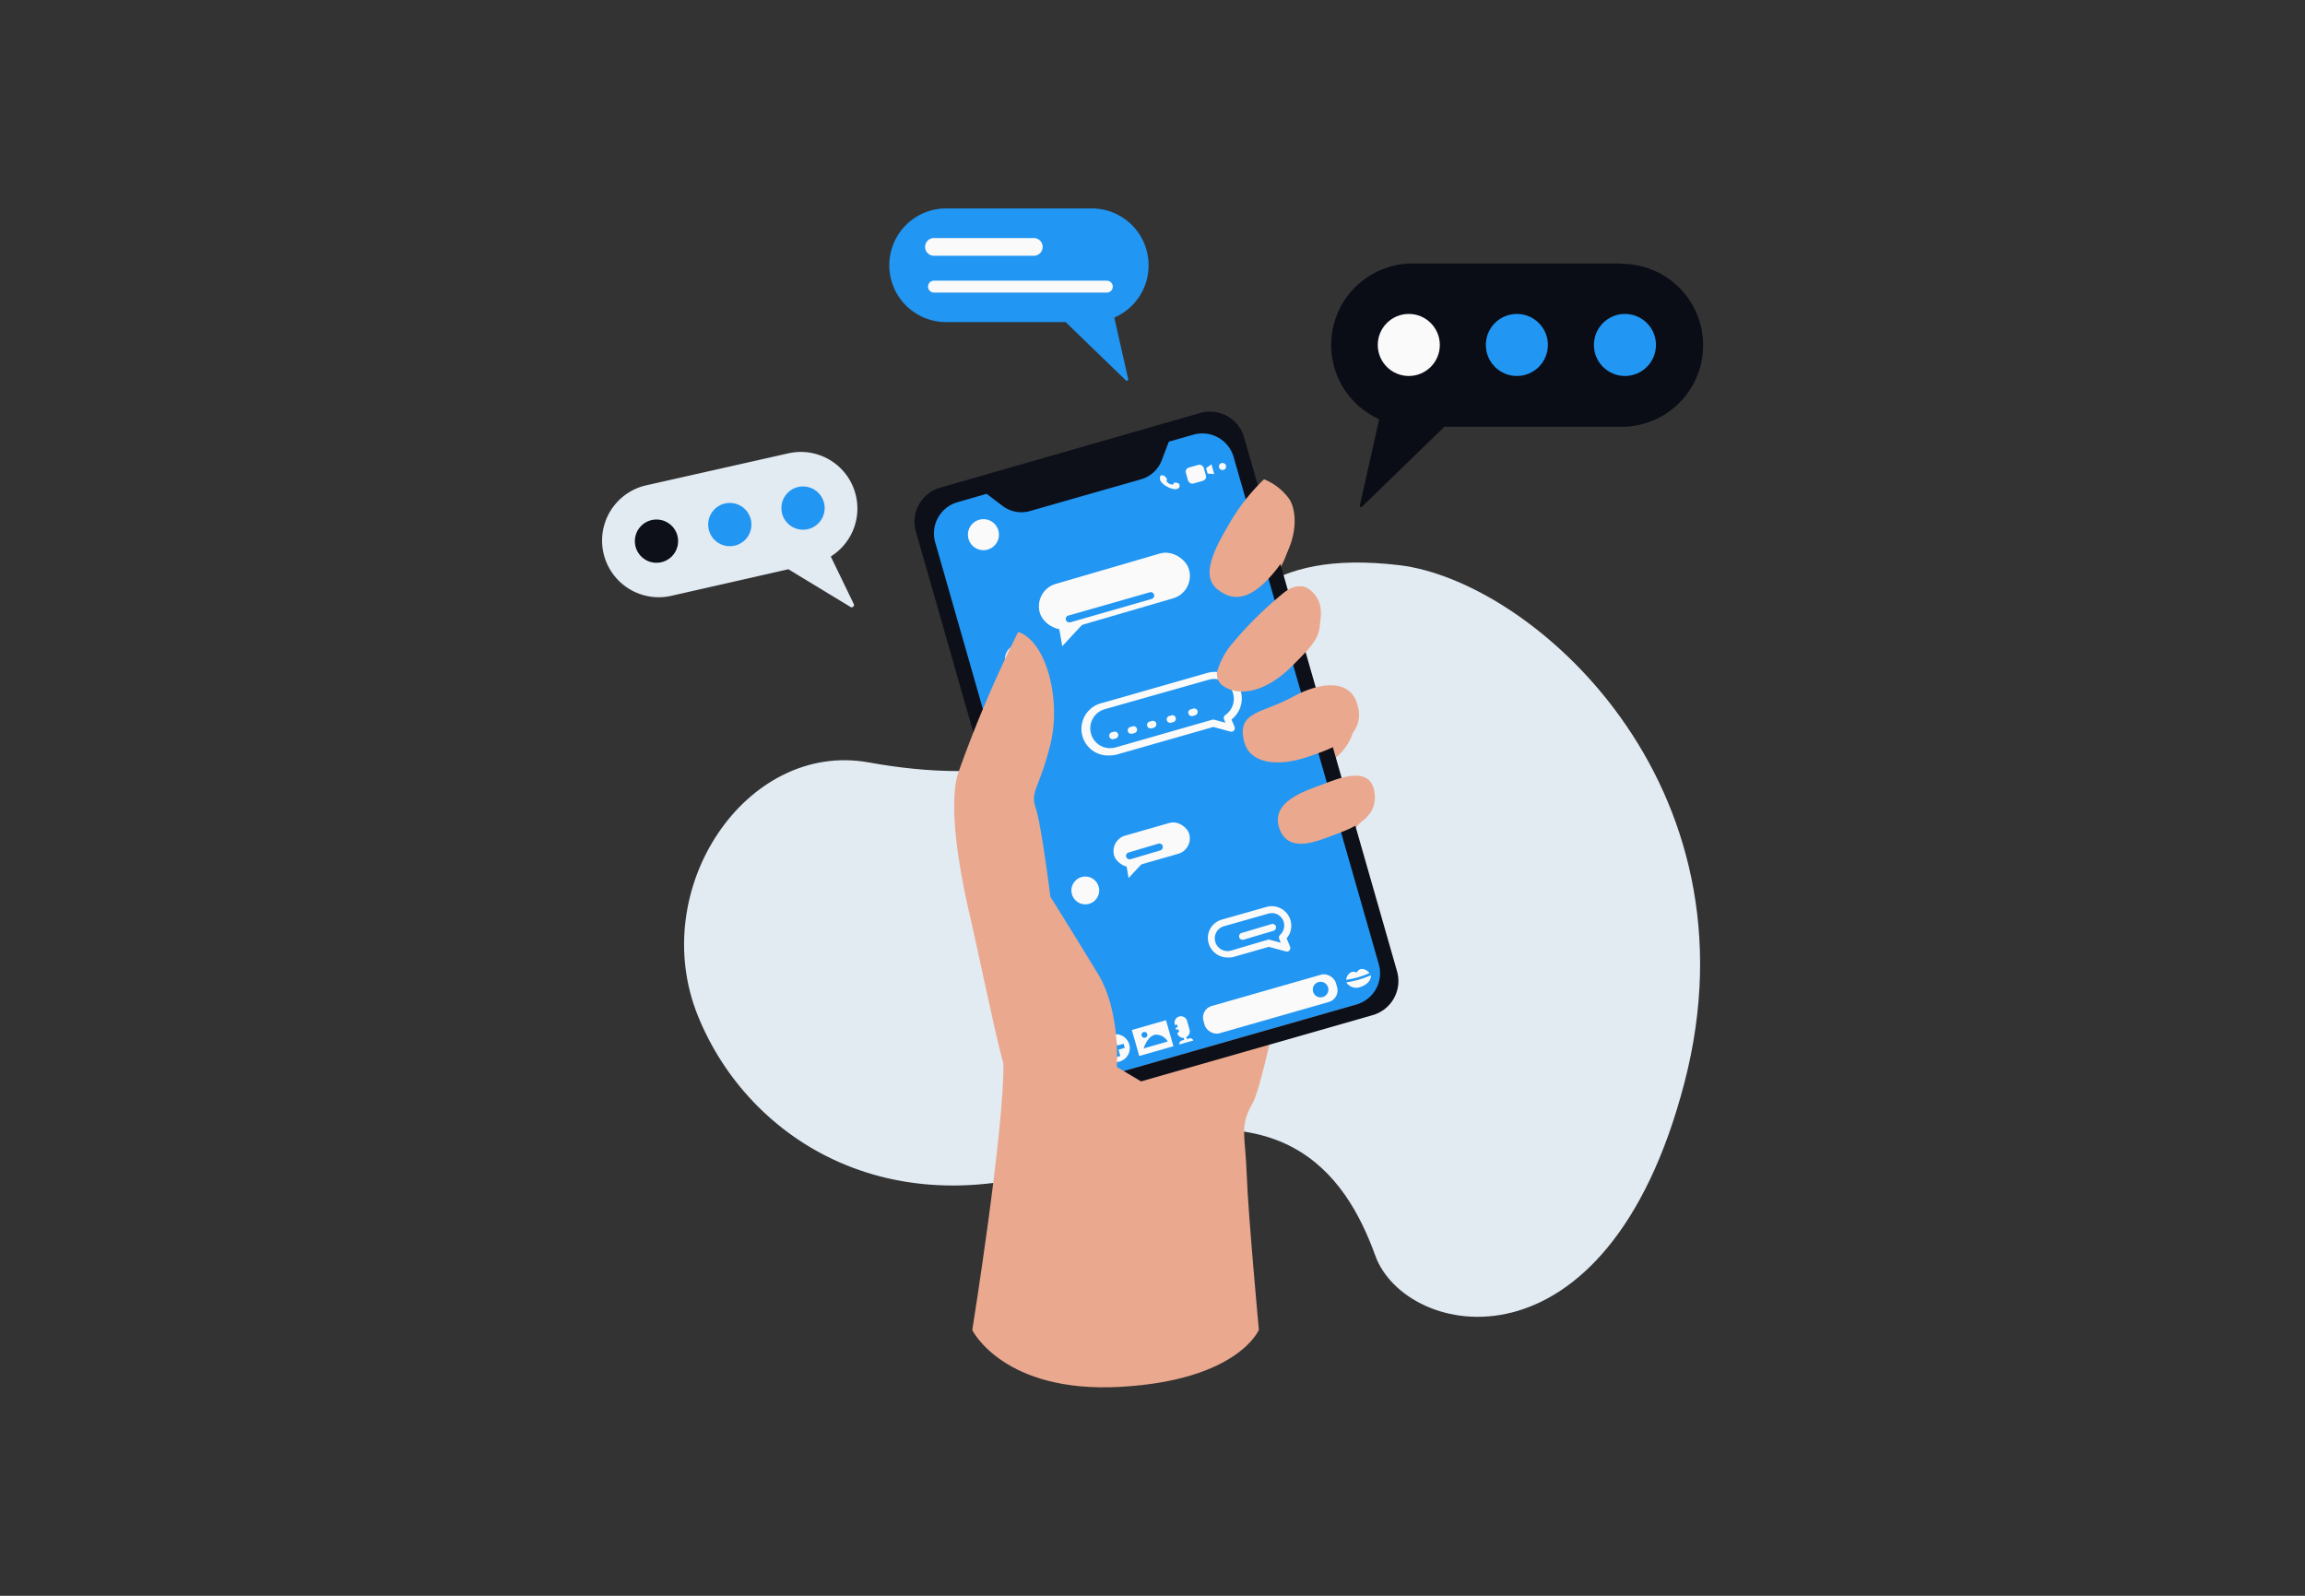 <svg id="Layer_1" data-name="Layer 1" xmlns="http://www.w3.org/2000/svg" viewBox="0 0 260 180"><rect x="0" y="0" width="260" height="180" fill="#333333" stroke="none"/><title>Flat Web Illustrations Pack - Scene 46</title><path d="M78.74,114.63c5.75,14.15,22.33,24.54,44,16s29,1.62,32.39,11,26.09,14.22,34.87-19.5-17.21-56.66-32.24-58.39-19.08,4.51-26.6,13.58S111.8,88.5,98,86,72.89,100.25,78.74,114.63Z" fill="#e2eaf2"/><path d="M113.18,119.87c.15,7.31-3.51,30.16-3.51,30.16s3.51,7.16,16.76,6.4S142,150,142,150s-1.22-13.1-1.37-17.52-.85-5.42.64-8,5.26-23.26,5.26-23.26l7.28-8.92s.87-3.57-1.92-3.88-7.78,3.88-10.91,7.23c0,0-3,0,1.32-4,5.69-5.25,10.49-5.39,10.65-11.19.15-5.42-6.81-1.62-10.18.37-1.5.89-2.59-.48,0-2.51s1.13-.89,3.93-4.08,3-6.47.85-7.85-5.66,3.13-8.76,6c-2.43,2.28.09,1.13,3.1-4s4.14-6.33,3.31-9.87-3.15-5.21-6.91,1.13-17.92,24-23.41,29S113.18,119.87,113.18,119.87Z" fill="#eaa88e"/><rect x="112.05" y="51.22" width="36.85" height="67.19" rx="2.98" transform="translate(-18.3 39.17) rotate(-15.97)" fill="#2196F3"/><path d="M135.36,46.59,106.08,55a4,4,0,0,0-2.76,5l17.21,60.13a4,4,0,0,0,5,2.76l29.28-8.38a4,4,0,0,0,2.76-5L140.34,49.36A4,4,0,0,0,135.36,46.59Zm20.17,62.18A3.66,3.66,0,0,1,153,113.3l-26.61,7.62a3.66,3.66,0,0,1-4.53-2.51L105.49,61.18A3.66,3.66,0,0,1,108,56.65l3.29-.95,1.78,1.35a3.52,3.52,0,0,0,3.12.59l12.52-3.58a3.53,3.53,0,0,0,2.34-2.16l.79-2.08,2.78-.79a3.67,3.67,0,0,1,4.53,2.51Z" fill="#0d1019"/><circle cx="114.93" cy="74.28" r="1.57" fill="#e2eaf2"/><circle cx="110.93" cy="60.31" r="1.75" fill="#fafafa"/><rect x="116.79" y="64.74" width="17.52" height="5.27" rx="2.63" transform="matrix(0.96, -0.28, 0.28, 0.96, -13.69, 37.15)" fill="#fafafa"/><polygon points="119.48 70.94 119.82 72.89 122.41 70.1 119.48 70.94" fill="#fafafa"/><path d="M120.63,70.2a.39.39,0,0,1-.11-.77l9.17-2.62a.39.39,0,0,1,.49.27.39.39,0,0,1-.27.48l-9.17,2.63Z" fill="#2196F3"/><circle cx="122.42" cy="100.44" r="1.57" fill="#fafafa"/><rect x="125.5" y="93.47" width="8.81" height="3.62" rx="1.81" transform="translate(-21.2 39.42) rotate(-15.97)" fill="#fafafa"/><polygon points="126.97 97.09 127.3 99.04 129.9 96.25 126.97 97.09" fill="#fafafa"/><path d="M127.41,96.93a.41.41,0,0,1-.38-.29.38.38,0,0,1,.27-.48l3.36-1a.39.39,0,0,1,.49.27.4.4,0,0,1-.27.49l-3.36,1Z" fill="#2196F3"/><path d="M138.45,108a2.21,2.21,0,0,1-2.12-1.61,2.17,2.17,0,0,1,.2-1.67,2.21,2.21,0,0,1,1.32-1l5-1.42a2.2,2.2,0,0,1,2.28,3.54l.39.95a.41.41,0,0,1-.07.41.38.38,0,0,1-.4.12l-1.93-.52-4.05,1.16A2.43,2.43,0,0,1,138.45,108Zm5-5a1.39,1.39,0,0,0-.4.06l-5,1.42a1.37,1.37,0,0,0-.84.67,1.41,1.41,0,0,0-.13,1.08,1.44,1.44,0,0,0,1.76,1L143,106a.41.41,0,0,1,.22,0l1.25.34-.18-.45a.41.41,0,0,1,.1-.44,1.41,1.41,0,0,0-.94-2.46Z" fill="#fafafa"/><path d="M140.18,106a.39.39,0,0,1-.11-.77l3.37-1a.39.39,0,0,1,.48.27.4.4,0,0,1-.27.49l-3.36,1Z" fill="#fafafa"/><path d="M125.21,85.21a3,3,0,0,1-.83-5.93l11.78-3.37a2.94,2.94,0,0,1,.84-.12,3,3,0,0,1,1.91,5.37l.35.83a.41.41,0,0,1-.07.41.4.4,0,0,1-.4.12L136.86,82l-10.81,3.09A2.94,2.94,0,0,1,125.21,85.21ZM137,76.58a2.57,2.57,0,0,0-.62.08L124.6,80a2.24,2.24,0,0,0-1.53,2.77,2.22,2.22,0,0,0,2.14,1.62,2.57,2.57,0,0,0,.62-.08l10.92-3.13a.37.37,0,0,1,.21,0l1.26.34-.15-.38a.38.38,0,0,1,.14-.48A2.24,2.24,0,0,0,137,76.58Z" fill="#fafafa"/><path d="M125.5,83.38a.38.38,0,0,1-.37-.28.4.4,0,0,1,.26-.49l.25-.07a.39.39,0,1,1,.22.75l-.25.08Z" fill="#fafafa"/><path d="M127.62,82.77a.39.39,0,0,1-.11-.77l.25-.07a.4.4,0,0,1,.49.27.39.39,0,0,1-.27.48l-.25.08Z" fill="#fafafa"/><path d="M129.8,82.16a.39.39,0,0,1-.11-.77l.25-.07a.39.39,0,0,1,.48.27.4.4,0,0,1-.27.49l-.25.07Z" fill="#fafafa"/><path d="M132,81.53a.39.39,0,0,1-.38-.28.4.4,0,0,1,.27-.49l.25-.07a.39.39,0,0,1,.48.27.4.4,0,0,1-.27.49l-.25.07Z" fill="#fafafa"/><path d="M134.45,80.77a.39.39,0,0,1-.11-.77l.25-.07a.39.39,0,0,1,.49.27.39.39,0,0,1-.27.48l-.25.08Z" fill="#fafafa"/><path d="M133,54.58a.75.75,0,0,0-.5-.14c-.08,0-.11.06-.13.12l-.06.08c0,.06-.25,0-.42-.08s-.32-.25-.29-.31a.3.3,0,0,1,0-.1.17.17,0,0,0,0-.17.75.75,0,0,0-.39-.35.32.32,0,0,0-.25,0,.17.17,0,0,0-.09.1.66.66,0,0,0,.14.66,1.91,1.91,0,0,0,.64.5,1.87,1.87,0,0,0,.76.27.69.69,0,0,0,.33,0,.61.61,0,0,0,.3-.21.12.12,0,0,0,0-.12A.32.32,0,0,0,133,54.58Z" fill="#fafafa"/><rect x="133.85" y="52.55" width="2.09" height="1.87" rx="0.48" transform="translate(-9.51 39.18) rotate(-15.97)" fill="#fafafa"/><polygon points="136.96 53.47 136.22 53.42 136.04 52.81 136.65 52.37 136.96 53.47" fill="#fafafa"/><circle cx="137.9" cy="52.62" r="0.4" fill="#fafafa"/><rect x="135.52" y="111.64" width="15.54" height="3.2" rx="1.35" transform="translate(-25.63 43.8) rotate(-15.97)" fill="#fafafa"/><circle cx="148.96" cy="111.62" r="0.88" fill="#2196F3"/><circle cx="125.87" cy="118.23" r="1.57" fill="#fafafa"/><rect x="124.86" y="117.99" width="1.98" height="0.49" transform="translate(-27.67 39.19) rotate(-15.97)" fill="#2196F3"/><rect x="125.61" y="117.24" width="0.49" height="1.98" transform="translate(-27.67 39.19) rotate(-15.97)" fill="#2196F3"/><rect x="128.01" y="115.57" width="4.01" height="3.05" transform="translate(-27.2 40.29) rotate(-15.97)" fill="#fafafa"/><path d="M129,118.26l2.72-.78a1.52,1.52,0,0,0-1.37-.77C129.43,116.82,129,118.26,129,118.26Z" fill="#2196F3"/><circle cx="129.09" cy="116.73" r="0.33" fill="#2196F3"/><path d="M133,116.39l-.08-.3-.25.07-.06-.23.24-.07-.09-.3-.24.07,0-.08a.71.71,0,0,1,.49-.89.72.72,0,0,1,.89.49l.28,1a.73.73,0,0,1-.5.89.72.72,0,0,1-.89-.5v0Z" fill="#fafafa"/><path d="M134.18,117.12l-.45.13h0l-.45.13a.36.36,0,0,0-.24.43l.78-.22h0l.78-.22A.36.36,0,0,0,134.18,117.12Z" fill="#fafafa"/><rect x="133.53" y="116.74" width="0.31" height="0.69" transform="translate(-27.06 41.3) rotate(-15.97)" fill="#fafafa"/><path d="M154.63,110c.06.38-.23,1-1.13,1.31a1.32,1.32,0,0,1-1.64-.51A9.89,9.89,0,0,0,154.63,110Z" fill="#fafafa"/><path d="M151.83,110.52c.08-.48.5-1.15,1.2-.82.42-.73,1.15-.32,1.45.06A9.7,9.7,0,0,1,151.83,110.52Z" fill="#fafafa"/><path d="M114.85,71.28A141.31,141.31,0,0,0,108.15,87c-1.37,3.8.3,12.18,1.22,16.14s3.2,14.93,3.81,16.76,4.87,7.92,16.14,2.44l-3.35-2s.46-6.25-2.13-10.51-5.36-8.69-5.36-8.69-1-8.07-1.65-10,.4-2.13,1.65-7.16S118.05,72.34,114.85,71.28Z" fill="#eaa88e"/><path d="M137.24,66.4c2.14,1.81,4.27.92,6.71-2.13s2.43-6.4,1.52-7.92a6.48,6.48,0,0,0-2.89-2.29,22.69,22.69,0,0,0-3.66,4.57C137.4,61.22,135.26,64.73,137.24,66.4Z" fill="#eaa88e"/><path d="M137.34,75.59a1.58,1.58,0,0,0,.62,1.78c2.2,1.47,5.3.24,7.7-2.16,2.74-2.74,3.47-3.48,3.16-6.07S147,65.34,145,66.71a42.16,42.16,0,0,0-5.9,5.76A8.57,8.57,0,0,0,137.34,75.59Z" fill="#eaa88e"/><path d="M144.29,93.4c1,2.9,4.15,1.54,6.05.83s5.15-1.77,4.7-4.86-4-1.6-5.84-.9S143.29,90.36,144.29,93.4Z" fill="#eaa88e"/><path d="M140.33,83.63c.65,2.58,3.86,2.86,7.1,1.77s6.45-2.31,5.77-5.59-4.13-3-7.46-1.17S139.47,80.22,140.33,83.63Z" fill="#eaa88e"/><path d="M129.56,29.92a6.41,6.41,0,0,0-6.41-6.41H106.72a6.41,6.41,0,1,0,0,12.82H120.2L127,42.91a.16.16,0,0,0,.26-.15l-1.57-6.94A6.4,6.4,0,0,0,129.56,29.92Z" fill="#2196F3"/><path d="M116.61,28.85H105.35a1,1,0,0,1,0-2h11.26a1,1,0,1,1,0,2Z" fill="#fafafa"/><path d="M124.85,33h-19.5a.67.67,0,0,1,0-1.34h19.5a.67.67,0,1,1,0,1.34Z" fill="#fafafa"/><path d="M182.88,29.72H159.32a9.19,9.19,0,0,0-3.75,17.57L153.39,57a.15.15,0,0,0,.26.14l9.27-9h20a9.19,9.19,0,0,0,0-18.38Z" fill="#0a0d16"/><circle cx="183.29" cy="38.91" r="3.5" fill="#2196F3"/><circle cx="158.91" cy="38.91" r="3.5" fill="#fafafa"/><circle cx="171.1" cy="38.91" r="3.5" fill="#2196F3"/><path d="M93.71,62.77A6.38,6.38,0,0,0,88.9,51.14l-16,3.6a6.39,6.39,0,0,0,2.81,12.47l13.22-3,7,4.25a.26.26,0,0,0,.37-.34Z" fill="#e2eaf2"/><circle cx="90.58" cy="57.31" r="2.44" fill="#2196F3"/><circle cx="82.32" cy="59.17" r="2.44" fill="#2196F3"/><circle cx="74.05" cy="61.04" r="2.44" fill="#0d1019"/></svg>